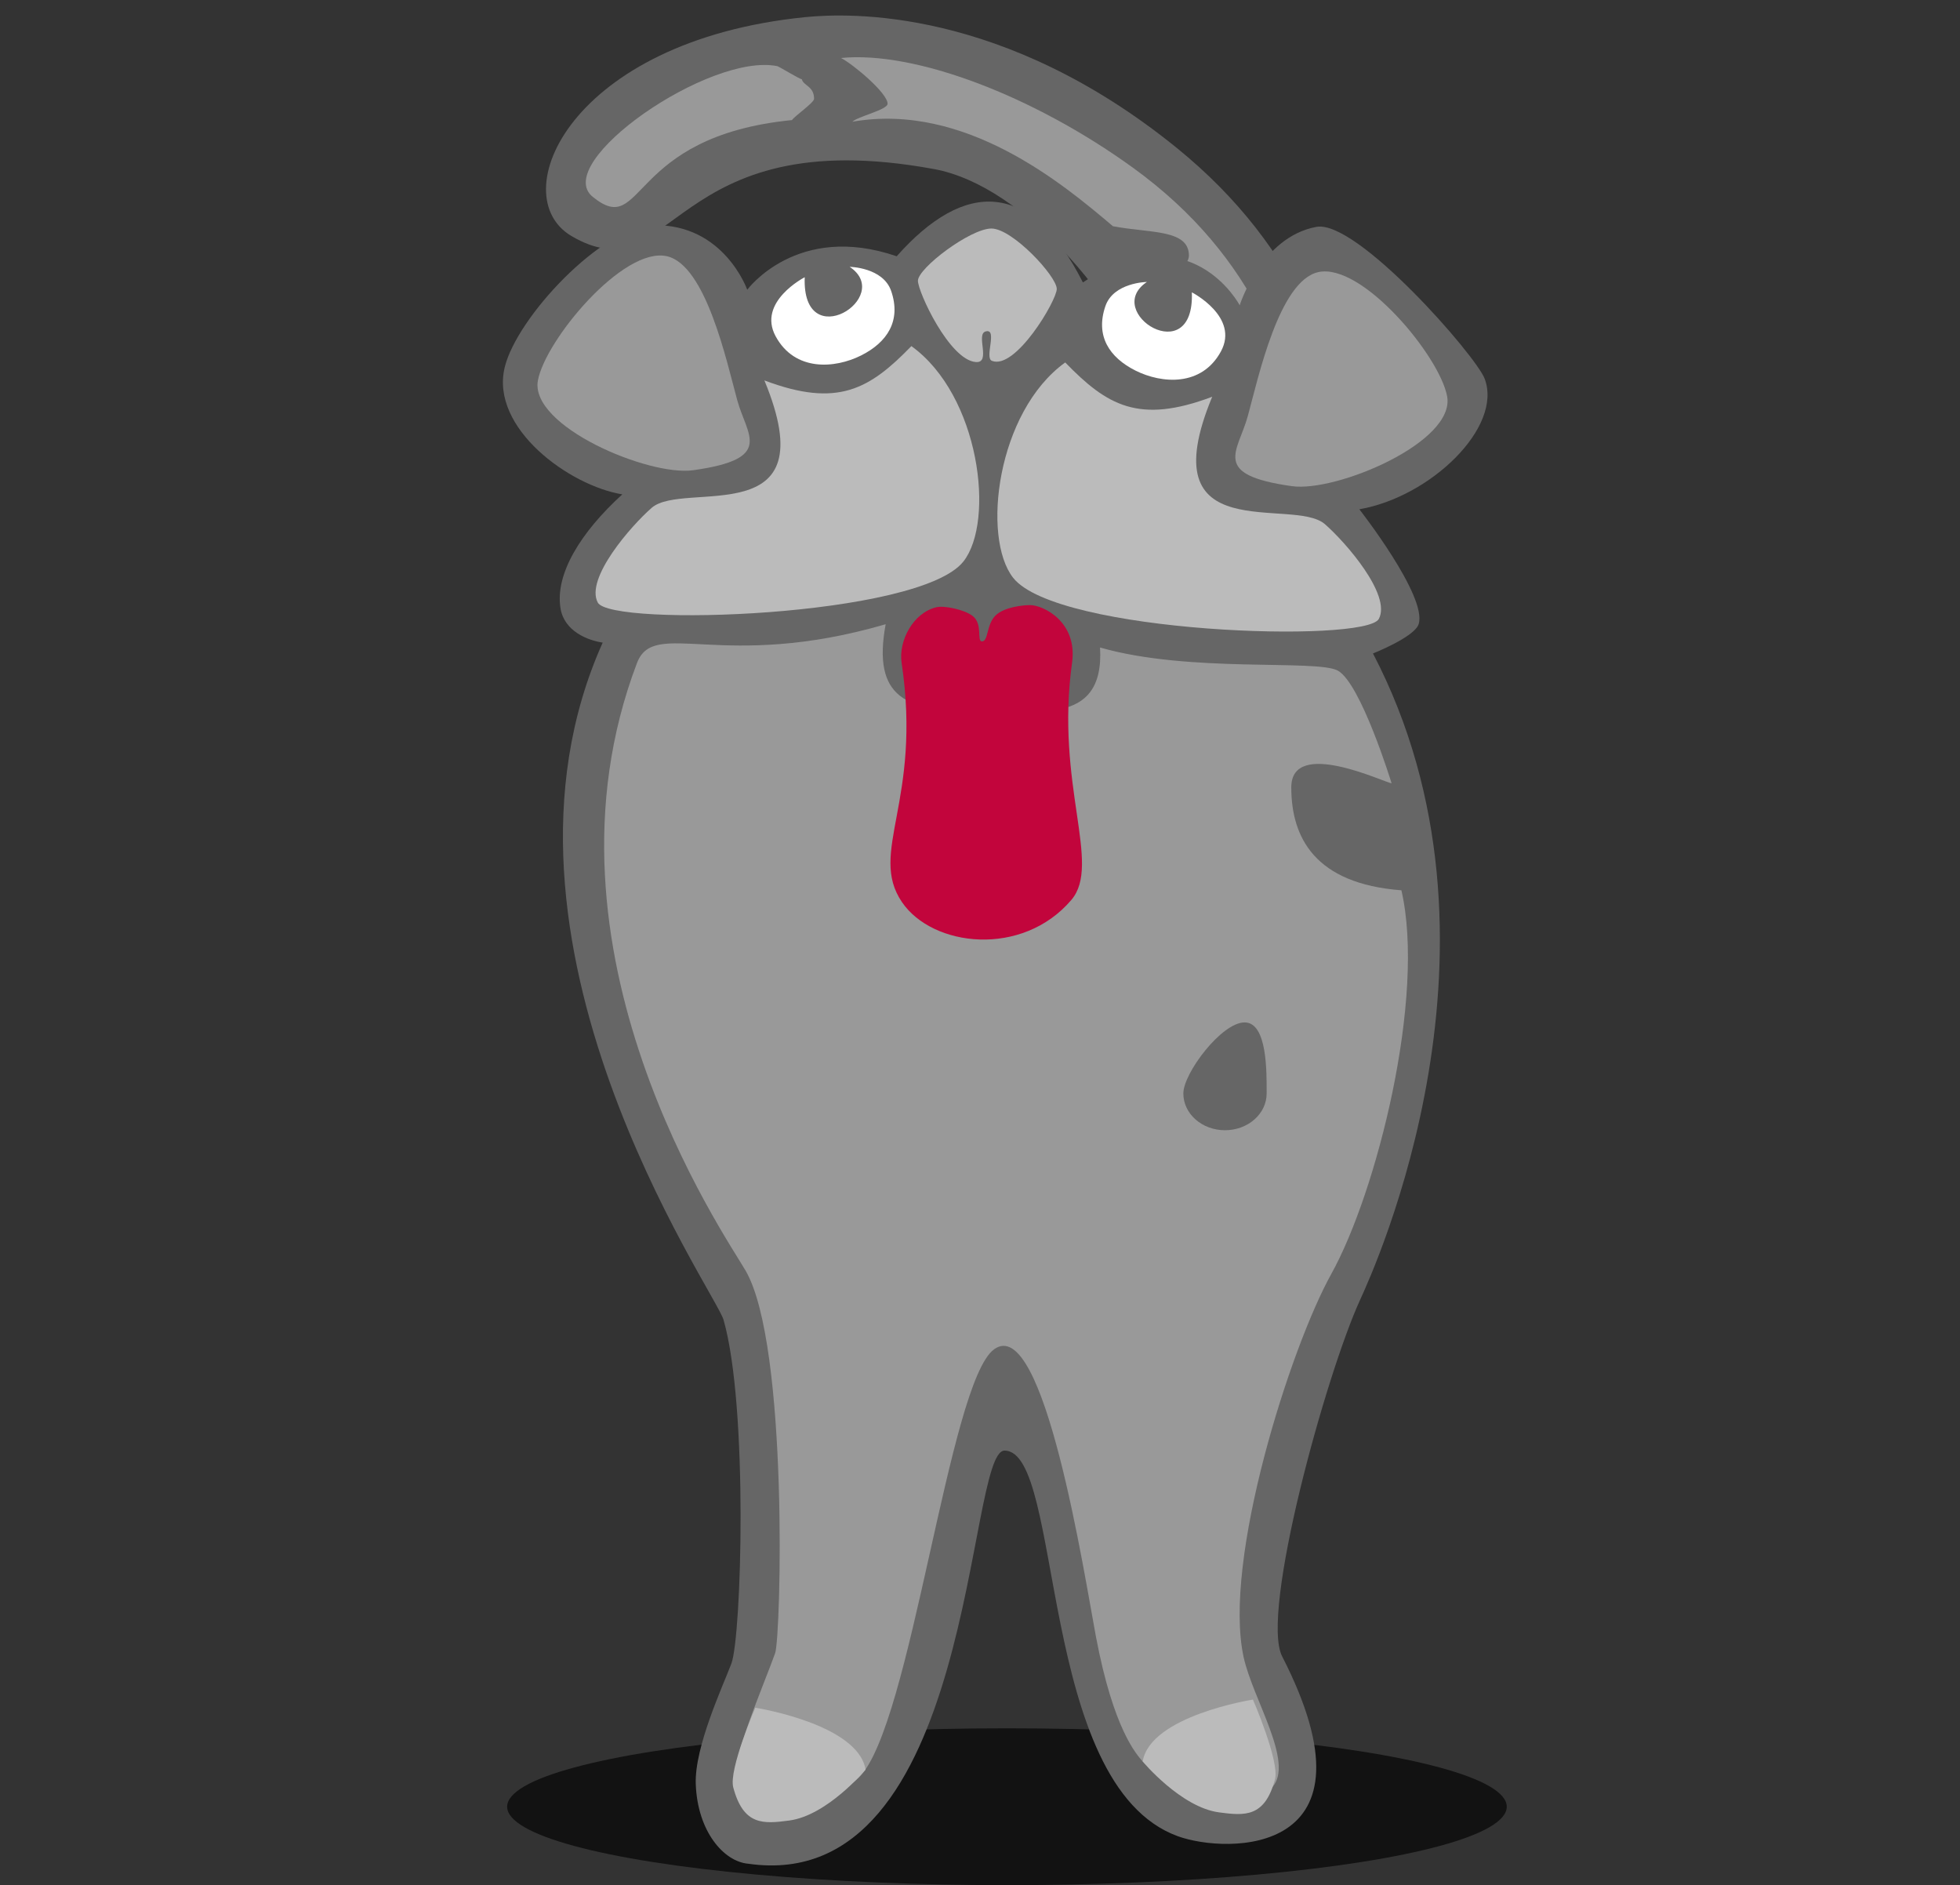 <?xml version="1.0" encoding="utf-8"?>
<!-- Generator: Adobe Illustrator 16.0.0, SVG Export Plug-In . SVG Version: 6.00 Build 0)  -->
<!DOCTYPE svg PUBLIC "-//W3C//DTD SVG 1.1//EN" "http://www.w3.org/Graphics/SVG/1.1/DTD/svg11.dtd">
<svg version="1.1" id="Layer_1" xmlns="http://www.w3.org/2000/svg" xmlns:xlink="http://www.w3.org/1999/xlink" x="0px" y="0px"
	 width="200px" height="192.334px" viewBox="0 0 200 192.334" enable-background="new 0 0 200 192.334" xml:space="preserve">
<rect x="0" y="0" width="200" height="192.334" fill="#333333" stroke="none"/>
<ellipse fill-opacity="0.65" cx="102.75" cy="184.334" rx="51" ry="8"/>
<g>
	<path fill="#666666" d="M106.666,68.584c30.25-3,7.125-47.934-11.348-51.333c-27.167-5-26.5,13-37,6.833
		C51.322,19.975,58.151,4.167,82.151,1.75c4.478-0.451,20.219-1.015,37.917,13.333c25.621,20.773,16.847,50.757,19.348,67.5
		L106.666,68.584z"/>
	<g>
		<path fill="#999999" d="M135.229,80.69c-3.109-16.351,5.59-45.356-19.66-63.606c-10.137-7.327-22.25-11.917-29.75-11.167
			c1.306,0.684,4.75,3.59,4.75,4.667c0,0.623-3.101,1.317-3.584,1.833c11.5-2,21.494,6.349,26.583,10.667
			c3.84,0.717,7.75,0.302,7.75,3c0,1.121-1.787,1.647-2.5,2.5c0.353,0.503-1.391,1-1,1c2.25,0,20.099,40.75-6.25,41"/>
		<path fill="#999999" d="M83.068,10.084c0,0.393-2.059,1.811-2.25,2.167c-16.917,1.671-15,12.162-20.334,7.833
			C56.198,16.605,72.401,5.339,79.318,6.75c0.18,0.037,2.28,1.334,2.5,1.333C81.975,8.755,83.068,8.776,83.068,10.084z"/>
	</g>
</g>
<g>
	<path fill="#666666" d="M138.764,132.668c-3.43,7.499-10.205,31.892-7.93,36.332c10.501,20.498-5.667,20.167-10.668,18.336
		c-14.387-5.269-11.588-39.338-17.666-39.336c-3.931,0.001-3.001,45.479-26.138,42.151c-2.502-0.204-5.193-3.297-5.366-8.137
		c-0.136-3.793,2.782-10.021,3.636-12.291c1.038-2.77,1.728-26.211-0.798-35.058C73,131.748,47.833,96,61.499,65.563
		c-1.5-0.219-3.922-1.146-4.305-3.499c-0.57-3.501,2.055-7.751,6.305-11.626c-5.375-0.875-13.5-6.75-12-12.957
		c1.232-5.099,9.923-14.378,15.167-14.5c7.208-0.168,9.583,6.582,9.583,6.582s5.083-6.916,15.25-3.416
		c6.938-7.834,13.688-7.834,19,2.665c11-7.162,16,2.333,16,2.333s2.187-6.966,7.833-7.999c4.13-0.755,16.289,13.157,17.167,15.5
		c1.858,4.959-5.541,12.063-12.791,13.313c0,0,6.937,8.855,6.056,11.709c-0.408,1.326-4.666,3-4.666,3
		C155.5,96.167,140.242,129.435,138.764,132.668z"/>
	<polygon fill="#F58534" points="98.709,45.929 98.567,45.9 98.565,46.72 	"/>
	<path fill="#999999" d="M127.332,42.435c-1,3.667-3.833,6,4.5,7.167c4.529,0.634,16.699-4.487,15.834-9.167
		c-0.759-4.111-8.715-13.688-13.167-12.667C130.521,28.68,128.406,38.498,127.332,42.435z"/>
	<path fill="#FFFFFF" d="M117.029,28.767c-4.613,3.091,4.887,9.091,4.589,1.059c0,0,4.88,2.505,2.964,6.032
		c-1.964,3.615-6.041,3.289-8.708,1.955c-2.688-1.344-4.116-3.547-3.08-6.575C113.624,28.813,117.029,28.767,117.029,28.767z"/>
	<path fill="#BBBBBB" d="M107.833,29.48c0,1.165-4.211,8.311-6.624,7.333c-0.772-0.313,0.623-3.33-0.626-3.001
		c-1.06,0.279,0.599,3.264-1.021,3.125c-2.698-0.23-5.896-7.161-5.896-8.291c0-1.291,5.348-5.331,7.5-5.331
		C103.316,23.316,107.833,28.189,107.833,29.48z"/>
	<g>
		<path fill="#999999" d="M143,90.833c-8.833-0.668-11.236-5.39-11.236-10.499s9.577-0.461,10.236-0.418c0,0-3.141-10.235-5.5-11.5
			c-2.18-1.168-15.126,0.271-24.251-2.354c0.501,8.354-7.083,6.25-12.25,6.417c-7.605,0.246-10.999-1.313-9.625-8.792
			c-16.75,4.875-23.613-0.673-25.375,3.958C53.833,97,73.958,125.958,76.097,129.667c4.378,7.593,3.592,37.301,3,39
			c-0.93,2.669-5.094,12.291-3.947,13.348c4.636,4.271,10.72,1.116,12.518-0.682c5.332-5.333,9.125-40.27,13.764-43.665
			c5.109-3.74,9.235,23.166,10.402,29.332c1.792,9.468,4.132,11.976,4.766,12.718c0,0,10.566,5.618,13.233,2.618
			c2.254-2.535-1.981-8.937-2.931-13.254c-2.162-9.863,4.765-31.582,8.932-39.082C140.509,121.585,145.5,101.667,143,90.833z
			 M120.749,111.563c0-2.071,3.901-7.25,6.25-7.25s2.25,5.179,2.25,7.25c0,2.07-1.901,3.75-4.25,3.75
			S120.749,113.634,120.749,111.563z"/>
	</g>
	<path fill="#BBBBBB" d="M77.074,174.233c0,0,10.474,1.644,11.251,6.317c0,0-3.894,4.673-7.789,5.192
		c-2.65,0.354-4.674,0.521-5.713-3.375C74.336,180.547,77.074,174.233,77.074,174.233z"/>
	<path fill="#C2053C" d="M95.552,61.954c0.796-0.189,2.824,0.234,3.675,0.872c1.113,0.833,0.4,2.623,0.981,2.613
		c0.655-0.013,0.442-1.691,1.347-2.613c0.903-0.922,2.926-1.09,3.553-1.09c1.349,0,4.869,1.711,4.287,5.881
		c-1.74,12.458,3.051,20.53-0.074,24.201c-5,5.871-14.167,4.823-17.292,0.209c-3.457-5.104,2.083-10.274-0.028-24.41
		C91.667,65.388,93.174,62.519,95.552,61.954z"/>
	<path fill="#666666" d="M91.499,26.147"/>
	<path fill="#999999" d="M68.056,26.143c-4.452-1.021-12.408,8.556-13.167,12.667c-0.865,4.679,11.305,9.801,15.834,9.167
		c8.333-1.167,5.5-3.5,4.5-7.167C74.148,36.873,72.034,27.055,68.056,26.143z"/>
	<path fill="#FFFFFF" d="M90.938,29.696c1.036,3.027-0.393,5.231-3.08,6.575c-2.667,1.333-6.744,1.66-8.708-1.955
		c-1.916-3.527,2.964-6.032,2.964-6.032c-0.298,8.032,9.202,2.032,4.589-1.059C86.703,27.225,90.108,27.271,90.938,29.696z"/>
	<path fill="#BBBBBB" d="M98.312,57.282c3.229-4.108,1.675-16.928-5.313-21.97c-4.25,4.375-7.5,6.333-15,3.5
		c6.5,15.667-8.23,10.147-11.5,13c-2.096,1.828-6.809,7.213-5.5,9.667C62.332,63.979,93.832,62.979,98.312,57.282z"/>
	<path fill="#BBBBBB" d="M140.695,63.146c1.31-2.453-3.403-7.839-5.5-9.667c-3.27-2.853-18,2.667-11.5-13
		c-7.5,2.833-10.75,0.875-15-3.5c-6.987,5.042-8.542,17.862-5.313,21.97C107.861,64.646,139.361,65.646,140.695,63.146z"/>
	<path fill="#BBBBBB" d="M130.102,181.535c-1.039,3.896-3.063,3.729-5.713,3.375c-3.896-0.521-7.789-5.192-7.789-5.192
		c0.776-4.675,11.252-6.316,11.252-6.316S130.587,179.713,130.102,181.535z"/>
</g>
</svg>
